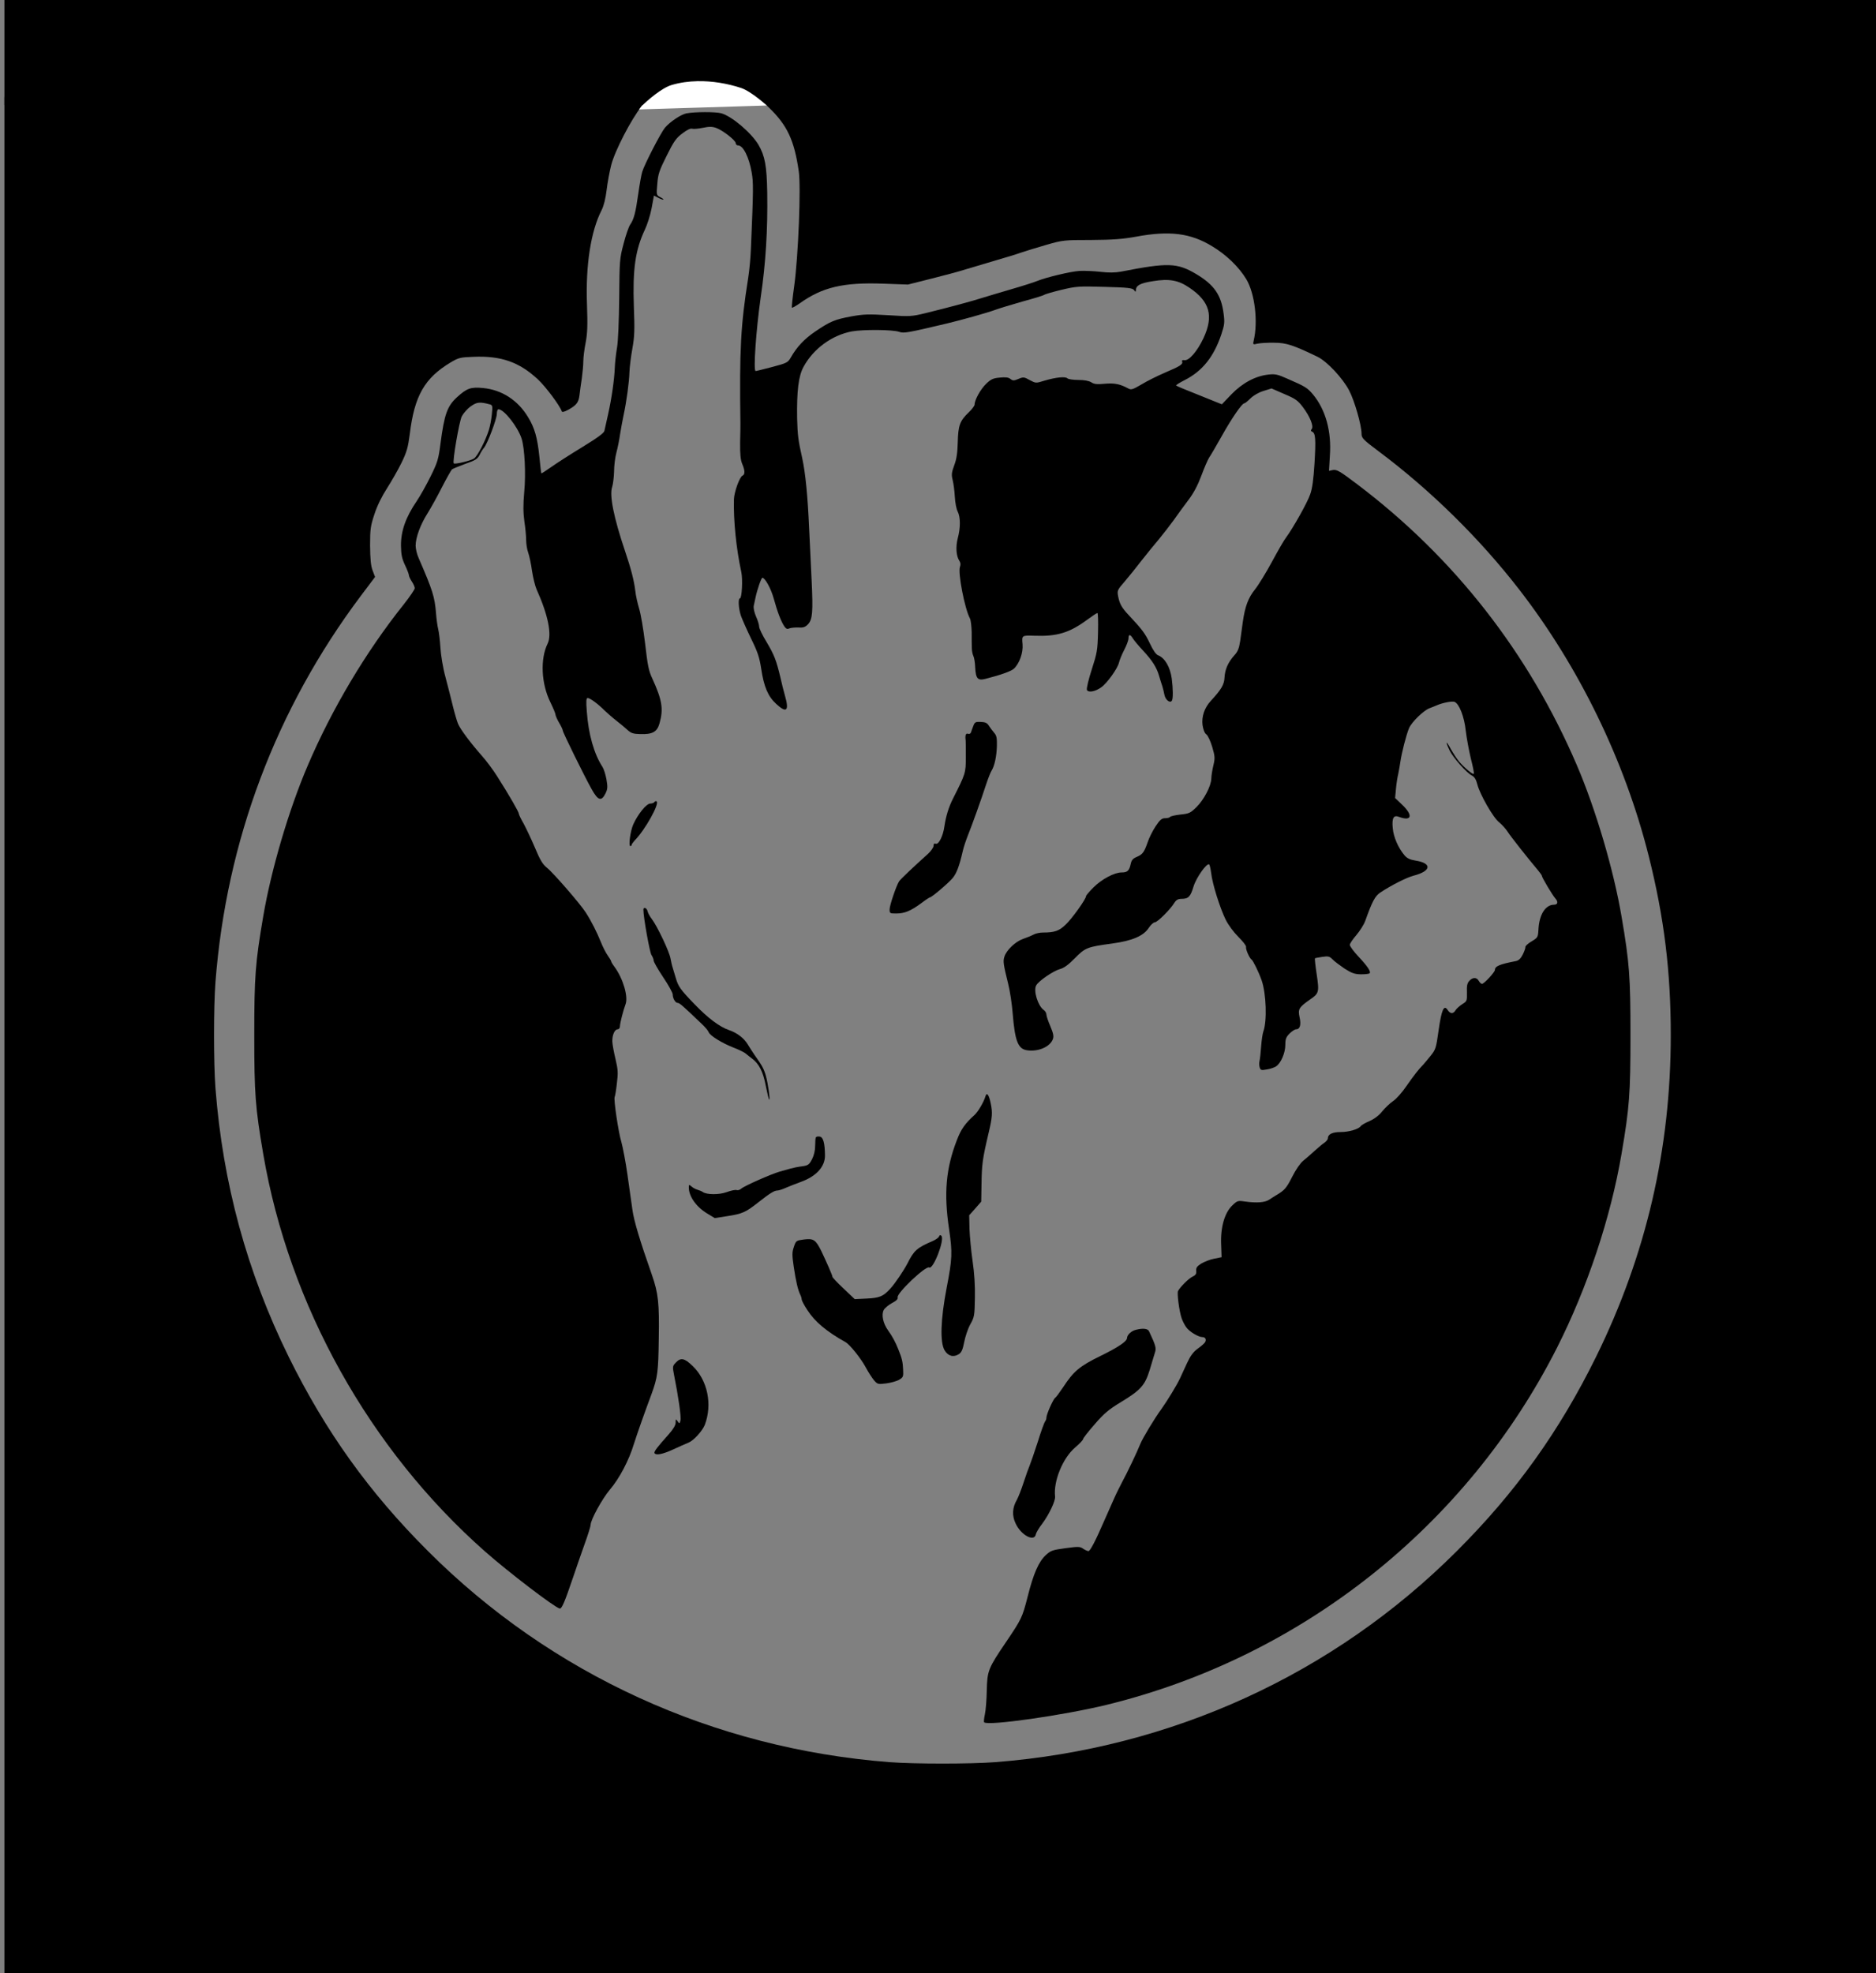 <?xml version="1.0" encoding="UTF-8" standalone="no"?>
<svg
   version="1.0"
   width="1280.035pt"
   height="1346.235pt"
   viewBox="0 0 1280.035 1346.235"
   preserveAspectRatio="xMidYMid"
   id="svg887"
   sodipodi:docname="Käsilogo.svg"
   inkscape:version="1.0.2 (e86c870879, 2021-01-15, custom)"
   xmlns:inkscape="http://www.inkscape.org/namespaces/inkscape"
   xmlns:sodipodi="http://sodipodi.sourceforge.net/DTD/sodipodi-0.dtd"
   xmlns="http://www.w3.org/2000/svg"
   xmlns:svg="http://www.w3.org/2000/svg"
   xmlns:rdf="http://www.w3.org/1999/02/22-rdf-syntax-ns#"
   xmlns:cc="http://creativecommons.org/ns#"
   xmlns:dc="http://purl.org/dc/elements/1.1/">
  <rect x="0" y="0" width="1280.035" height="1346.235" fill="#808080" stroke="none"/>
  <defs
     id="defs891" />
  <sodipodi:namedview
     pagecolor="#ffffff"
     bordercolor="#666666"
     borderopacity="1"
     objecttolerance="10"
     gridtolerance="10"
     guidetolerance="10"
     inkscape:pageopacity="0"
     inkscape:pageshadow="2"
     inkscape:window-width="2400"
     inkscape:window-height="1271"
     id="namedview889"
     showgrid="false"
     inkscape:zoom="11.313709"
     inkscape:cx="3111.8672"
     inkscape:cy="423.79953"
     inkscape:window-x="2391"
     inkscape:window-y="-9"
     inkscape:window-maximized="1"
     inkscape:current-layer="svg887"
     inkscape:document-rotation="0"
     inkscape:showpageshadow="2"
     inkscape:pagecheckerboard="0"
     inkscape:deskcolor="#d1d1d1"
     inkscape:document-units="pt" />
  <g
     id="g868"
     transform="translate(1853.575,327.165)"
     inkscape:export-xdpi="96"
     inkscape:export-ydpi="96"
     inkscape:groupmode="layer">
    <g
       transform="matrix(0.1,0,0,-0.1,-1850.575,1019.07)"
       fill="#000000"
       stroke="none"
       id="g885"
       inkscape:export-xdpi="96"
       inkscape:export-ydpi="96">
      <path
         d="M 0,6400 V 0 h 6400 6400 v 6400 6400 H 8971 5142 l 75,-72 c 125,-121 172,-222 203,-433 16,-106 -3,-582 -31,-784 -11,-78 -18,-145 -16,-148 3,-2 27,11 54,30 154,110 296,144 571,134 l 167,-6 155,39 c 85,21 193,50 240,65 47,14 139,41 205,61 66,19 145,43 175,54 30,10 107,34 170,52 111,32 121,33 305,33 151,1 214,6 309,23 226,42 370,24 517,-66 97,-58 183,-142 233,-225 58,-97 81,-290 50,-419 -6,-27 -5,-28 27,-20 19,4 70,7 114,6 82,0 131,-17 295,-96 64,-31 171,-145 215,-229 37,-70 85,-237 85,-296 0,-29 10,-40 117,-120 353,-264 688,-593 959,-943 409,-528 722,-1173 884,-1820 105,-419 150,-786 150,-1220 0,-776 -168,-1500 -510,-2195 -250,-507 -548,-924 -950,-1325 -841,-841 -1949,-1347 -3149,-1440 -173,-13 -549,-13 -722,0 -1200,93 -2308,599 -3149,1440 -402,401 -700,818 -950,1325 -285,579 -450,1184 -500,1834 -13,173 -13,549 0,722 74,964 413,1864 991,2635 l 98,130 -17,45 c -12,32 -16,77 -17,169 0,112 3,134 30,215 18,56 50,121 85,175 30,47 75,125 99,174 37,76 45,106 57,198 32,261 101,381 279,488 54,32 66,35 156,38 188,8 312,-36 438,-153 54,-50 151,-180 164,-219 2,-7 17,-4 41,9 59,32 74,51 80,102 3,27 10,78 16,116 5,37 10,89 10,115 0,26 7,83 16,127 12,64 14,117 9,260 -10,268 26,500 100,644 15,30 27,79 34,137 6,50 20,126 31,169 25,99 138,316 207,401 l 53,64 H 2200 0 Z"
         id="path865" />
      <path
         d="m 4654,12689 c -37,-7 -112,-57 -147,-98 -28,-34 -139,-248 -155,-301 -6,-19 -18,-87 -27,-150 -18,-129 -30,-174 -55,-210 -10,-14 -30,-72 -45,-130 -27,-101 -28,-115 -30,-370 -2,-160 -7,-295 -15,-340 -7,-41 -14,-102 -15,-135 -3,-79 -21,-209 -46,-320 -11,-49 -22,-100 -25,-112 -3,-15 -48,-48 -151,-111 -82,-50 -177,-111 -212,-136 -36,-25 -66,-45 -67,-43 -2,1 -8,54 -14,116 -13,126 -32,194 -76,266 -70,117 -180,188 -308,200 -83,8 -110,-1 -177,-62 -68,-62 -87,-116 -114,-321 -13,-102 -20,-125 -67,-220 -29,-59 -72,-135 -95,-169 -75,-110 -108,-204 -107,-304 1,-60 6,-86 27,-131 15,-31 27,-63 27,-70 0,-7 9,-26 20,-43 11,-16 20,-37 20,-46 0,-8 -34,-58 -75,-110 -259,-324 -491,-715 -655,-1099 -129,-301 -250,-712 -304,-1030 -54,-316 -61,-410 -61,-810 0,-400 7,-494 61,-810 176,-1032 726,-2018 1514,-2713 162,-143 473,-380 509,-389 14,-3 34,44 91,212 21,63 57,166 79,228 23,63 41,122 41,131 0,35 79,178 132,241 64,75 130,200 163,310 21,66 67,198 120,340 42,115 47,152 50,380 4,242 -3,308 -47,435 -84,239 -123,370 -133,445 -7,47 -22,155 -34,240 -12,85 -31,184 -41,220 -21,68 -54,295 -46,308 3,5 10,46 15,92 9,72 8,94 -9,166 -11,45 -21,99 -22,121 -1,44 16,83 37,83 8,0 15,9 15,20 0,21 23,111 38,150 20,52 -16,175 -75,256 -13,17 -23,34 -23,38 0,4 -11,22 -23,39 -13,18 -34,59 -47,92 -26,65 -65,143 -104,203 -37,58 -222,271 -264,304 -29,23 -47,53 -82,137 -25,59 -60,132 -77,164 -18,31 -33,62 -33,68 0,12 -65,125 -149,257 -25,40 -72,103 -103,138 -77,87 -148,182 -163,219 -7,17 -23,71 -35,120 -12,50 -35,140 -51,200 -17,62 -31,149 -34,200 -3,49 -10,105 -15,125 -5,19 -12,69 -15,110 -9,111 -23,155 -118,374 -12,26 -21,65 -21,85 0,56 33,145 80,219 23,37 68,117 99,179 32,62 63,117 69,123 7,5 49,22 92,38 67,23 82,33 96,60 9,19 23,41 31,50 23,27 87,196 87,231 0,17 5,31 11,31 38,0 131,-118 158,-200 21,-66 30,-239 18,-365 -8,-88 -7,-140 1,-200 7,-45 12,-102 12,-127 0,-25 6,-64 14,-86 8,-23 20,-78 26,-124 7,-46 21,-103 31,-126 78,-173 106,-308 76,-370 -52,-105 -44,-274 18,-400 19,-39 35,-77 35,-84 0,-7 11,-33 25,-57 14,-23 25,-47 25,-53 0,-12 147,-311 197,-400 44,-79 67,-85 95,-28 14,29 15,44 6,95 -6,33 -18,71 -27,85 -58,89 -96,223 -107,378 -6,72 -4,92 6,92 16,0 73,-42 115,-85 17,-16 53,-48 80,-69 28,-22 63,-51 78,-65 23,-21 39,-26 85,-27 84,-3 116,15 132,73 28,99 18,159 -50,308 -24,51 -31,86 -49,243 -11,92 -29,197 -40,232 -11,36 -23,90 -26,120 -9,74 -30,154 -71,275 -76,225 -107,379 -87,435 6,19 12,67 13,105 0,39 7,97 16,130 9,33 20,89 25,125 6,36 16,94 24,130 20,93 38,225 40,295 1,33 10,105 20,160 15,84 16,130 10,285 -9,256 10,387 75,525 16,33 37,99 46,146 l 16,87 27,-14 c 14,-8 31,-14 36,-14 6,1 -3,8 -18,16 -29,15 -29,16 -22,92 5,67 14,92 64,192 48,97 65,121 107,152 31,24 56,36 67,32 9,-3 42,0 72,6 42,9 64,9 90,0 44,-15 135,-85 135,-105 0,-8 7,-15 16,-15 35,0 75,-80 93,-185 12,-68 12,-112 -5,-510 -2,-66 -11,-160 -19,-210 -51,-320 -60,-488 -53,-990 0,-11 0,-69 -2,-130 -1,-81 3,-120 14,-147 20,-46 20,-74 2,-81 -19,-8 -57,-112 -58,-161 -4,-144 15,-335 50,-496 11,-50 4,-180 -9,-180 -14,0 -10,-71 7,-120 9,-25 40,-95 69,-155 45,-91 57,-128 69,-206 18,-121 46,-188 102,-239 71,-66 90,-48 60,56 -8,27 -22,83 -31,124 -28,117 -42,154 -95,243 -28,45 -50,92 -50,103 0,12 -9,43 -21,69 -12,28 -19,58 -16,74 3,14 9,40 12,56 11,53 39,135 47,135 18,0 58,-72 77,-140 25,-92 51,-159 72,-190 12,-18 20,-22 35,-15 10,4 38,7 61,6 34,-2 47,2 67,23 30,33 34,84 24,296 -4,85 -12,245 -17,355 -10,226 -25,378 -47,480 -28,124 -32,160 -35,271 -3,188 9,291 44,354 67,123 193,215 328,241 76,14 281,13 325,-3 31,-11 58,-6 324,57 108,26 276,73 330,93 30,11 116,37 190,58 74,20 140,40 145,45 6,4 59,20 118,34 101,24 117,25 294,20 160,-4 190,-8 201,-22 9,-13 12,-14 12,-2 1,34 28,49 117,63 111,18 173,7 249,-45 139,-94 166,-192 96,-343 -43,-91 -100,-157 -131,-151 -13,2 -18,-1 -15,-9 7,-19 -13,-32 -117,-76 -51,-22 -124,-58 -161,-81 -60,-35 -70,-38 -90,-27 -55,30 -94,38 -160,32 -53,-5 -73,-3 -92,10 -17,10 -47,16 -89,16 -34,0 -68,5 -74,11 -14,14 -80,7 -157,-16 -58,-18 -58,-18 -100,4 -39,22 -44,22 -77,8 -31,-13 -38,-13 -55,0 -13,11 -34,13 -73,9 -45,-4 -60,-11 -93,-43 -38,-37 -78,-109 -78,-141 0,-8 -18,-32 -39,-52 -62,-59 -73,-90 -76,-204 -2,-74 -8,-116 -24,-158 -18,-49 -20,-64 -11,-100 6,-24 13,-75 15,-115 2,-40 11,-86 20,-102 19,-38 19,-110 0,-181 -15,-58 -11,-122 11,-154 8,-12 10,-26 4,-41 -15,-40 32,-285 68,-352 6,-11 11,-53 12,-94 0,-41 0,-89 1,-108 0,-19 5,-43 10,-53 6,-11 12,-47 13,-80 4,-76 17,-91 71,-77 109,28 174,52 193,69 38,36 64,109 59,167 -6,60 -5,61 78,58 156,-6 241,19 363,109 34,25 65,46 70,46 4,0 6,-60 4,-132 -3,-123 -7,-142 -43,-254 -22,-67 -36,-129 -33,-138 8,-21 56,-13 98,17 39,27 113,130 121,169 4,17 20,56 36,87 16,30 29,66 29,78 0,30 12,29 30,-1 8,-13 39,-50 68,-81 65,-70 94,-116 111,-175 7,-25 17,-56 22,-70 4,-14 11,-40 14,-58 7,-35 39,-60 51,-40 9,14 8,81 -1,151 -11,79 -47,140 -92,158 -15,5 -35,34 -57,81 -33,69 -52,95 -145,194 -48,51 -62,77 -72,129 -7,38 -5,43 45,100 28,33 81,98 116,144 36,46 89,111 118,145 28,34 73,92 100,129 26,37 71,99 100,137 37,49 64,100 89,167 20,54 44,109 53,123 10,14 48,79 85,145 68,122 139,225 154,225 5,0 24,15 43,34 20,20 56,41 89,51 l 55,17 87,-38 c 76,-32 93,-44 128,-91 48,-64 74,-130 59,-148 -8,-9 -6,-14 3,-18 23,-9 26,-52 16,-217 -7,-110 -15,-172 -30,-212 -19,-56 -118,-231 -164,-293 -13,-16 -56,-91 -96,-165 -40,-74 -92,-159 -116,-189 -46,-57 -68,-116 -83,-221 -5,-36 -13,-94 -18,-131 -8,-51 -16,-72 -41,-99 -42,-47 -63,-95 -66,-151 -2,-48 -23,-82 -93,-158 -44,-47 -64,-108 -57,-165 5,-32 14,-56 26,-64 10,-7 28,-45 40,-85 19,-65 20,-77 8,-127 -7,-30 -14,-71 -14,-90 -2,-52 -50,-143 -101,-194 -42,-41 -51,-45 -110,-51 -35,-4 -67,-11 -70,-16 -3,-5 -18,-9 -34,-9 -23,0 -35,-10 -65,-55 -20,-30 -45,-80 -55,-111 -24,-68 -34,-81 -76,-99 -24,-10 -34,-22 -39,-47 -10,-46 -22,-58 -62,-58 -50,0 -136,-46 -193,-103 -28,-28 -50,-54 -50,-59 0,-20 -96,-154 -139,-194 -44,-43 -76,-54 -154,-54 -22,0 -51,-6 -65,-14 -15,-8 -47,-21 -73,-30 -51,-18 -112,-76 -126,-121 -10,-32 -7,-51 26,-185 12,-47 26,-139 31,-205 15,-184 36,-239 97,-248 76,-12 158,23 177,76 7,20 3,39 -17,87 -15,34 -27,70 -27,80 0,10 -8,25 -19,32 -39,28 -71,131 -51,167 15,30 118,100 163,112 27,7 58,30 101,74 71,72 84,77 254,100 139,19 215,52 251,108 13,20 32,37 41,37 17,0 106,88 133,133 13,20 25,27 50,27 46,0 60,15 81,85 18,59 89,160 106,150 4,-2 10,-29 14,-59 8,-73 59,-236 98,-316 19,-39 55,-87 88,-120 30,-30 54,-60 52,-68 -4,-16 24,-78 38,-87 10,-6 49,-86 68,-140 32,-91 38,-280 12,-350 -5,-13 -12,-59 -15,-101 -3,-43 -8,-88 -11,-100 -3,-12 -3,-32 1,-44 6,-19 11,-21 48,-14 23,3 52,13 64,21 33,22 63,92 63,147 0,39 5,53 29,77 16,16 36,29 45,29 26,0 35,31 23,83 -12,54 -4,67 70,119 63,43 65,51 47,173 -9,58 -14,108 -12,109 1,2 24,6 50,10 41,6 49,4 70,-17 12,-13 50,-41 82,-63 49,-31 68,-38 112,-39 29,0 55,3 59,7 11,10 -13,47 -76,114 -33,35 -59,71 -59,80 0,9 20,38 44,66 24,28 52,72 61,97 48,134 67,170 103,194 74,49 178,102 227,115 121,31 128,85 13,103 -38,6 -58,16 -75,36 -43,51 -75,125 -80,185 -7,70 6,92 43,77 86,-32 97,10 23,81 l -50,48 6,64 c 3,35 10,79 15,98 4,19 11,58 15,85 8,58 40,184 59,229 17,41 99,121 139,136 18,7 41,16 52,21 40,17 103,29 119,23 32,-12 67,-101 77,-197 6,-51 22,-136 35,-191 14,-54 23,-100 20,-103 -7,-7 -66,43 -101,84 -15,18 -40,57 -56,85 -33,62 -39,55 -8,-10 24,-49 114,-151 152,-171 18,-9 29,-28 37,-60 17,-68 109,-229 149,-259 18,-15 44,-43 57,-63 20,-32 137,-180 211,-268 12,-14 22,-29 23,-33 0,-12 72,-132 92,-155 21,-23 17,-43 -8,-43 -59,0 -102,-67 -107,-170 -3,-53 -5,-55 -48,-81 -24,-14 -43,-32 -41,-38 1,-6 -7,-29 -18,-51 -14,-28 -28,-41 -48,-45 -110,-21 -142,-35 -142,-60 0,-15 -74,-95 -88,-95 -6,0 -16,9 -22,20 -14,26 -42,26 -65,0 -14,-15 -18,-34 -16,-79 1,-57 0,-60 -31,-79 -18,-12 -39,-30 -46,-41 -16,-27 -36,-27 -54,0 -26,40 -42,3 -62,-137 -17,-121 -20,-132 -54,-174 -20,-25 -43,-52 -51,-61 -33,-34 -62,-71 -113,-144 -29,-43 -70,-90 -93,-105 -22,-15 -55,-47 -74,-70 -21,-27 -53,-51 -86,-66 -29,-12 -56,-28 -60,-34 -13,-21 -81,-41 -137,-41 -58,0 -88,-15 -88,-44 0,-7 -10,-19 -22,-28 -13,-8 -43,-34 -68,-56 -25,-23 -60,-54 -78,-68 -20,-16 -50,-60 -74,-107 -40,-79 -53,-94 -107,-126 -14,-9 -38,-23 -52,-33 -29,-19 -85,-23 -165,-12 -48,7 -52,6 -86,-27 -52,-49 -81,-149 -76,-265 l 3,-88 -50,-10 c -28,-5 -67,-21 -88,-33 -30,-19 -37,-29 -35,-50 2,-20 -3,-29 -26,-40 -26,-13 -80,-66 -98,-97 -8,-14 7,-134 24,-185 6,-19 21,-48 32,-63 21,-30 83,-67 110,-67 20,0 29,-16 19,-34 -4,-8 -27,-28 -51,-45 -31,-23 -50,-49 -73,-99 -17,-37 -38,-83 -47,-102 -22,-48 -88,-155 -127,-210 -49,-67 -129,-200 -145,-240 -18,-47 -93,-204 -124,-260 -13,-25 -39,-76 -56,-115 -33,-74 -36,-80 -71,-160 -54,-125 -91,-195 -102,-195 -7,0 -23,7 -36,16 -21,15 -33,16 -120,4 -89,-12 -101,-16 -135,-47 -49,-45 -85,-127 -125,-287 -36,-140 -41,-150 -147,-307 -121,-178 -128,-195 -131,-329 -1,-63 -7,-137 -13,-164 -6,-27 -8,-51 -5,-54 26,-26 544,48 835,119 1330,325 2457,1219 3074,2437 207,410 366,887 440,1322 54,316 61,410 61,810 0,400 -7,494 -61,810 -54,318 -176,731 -304,1030 -329,768 -837,1418 -1500,1919 -116,88 -139,101 -164,97 l -28,-6 6,103 c 12,167 -29,314 -115,418 -39,46 -51,54 -178,109 -62,28 -81,32 -125,27 -88,-9 -177,-56 -253,-134 l -66,-69 -154,62 c -84,33 -156,63 -158,66 -3,3 24,20 60,38 119,61 197,158 248,310 22,66 24,83 16,142 -16,127 -64,197 -186,270 -131,78 -193,80 -515,17 -40,-7 -83,-8 -140,-1 -46,5 -110,8 -143,6 -62,-4 -228,-44 -289,-69 -19,-8 -97,-33 -173,-55 -76,-22 -165,-49 -198,-59 -64,-21 -227,-65 -390,-105 -96,-23 -106,-24 -255,-14 -135,8 -167,7 -250,-8 -114,-21 -145,-34 -247,-103 -75,-51 -126,-105 -168,-179 -19,-33 -27,-37 -125,-63 -58,-15 -109,-28 -114,-28 -17,-1 3,281 34,499 35,236 49,467 45,720 -3,182 -16,249 -60,325 -49,82 -183,196 -255,215 -39,10 -179,10 -236,-1 z M 3314,10703 c 16,-5 18,-12 12,-67 -3,-33 -12,-81 -20,-106 -22,-72 -78,-181 -102,-196 -22,-15 -130,-41 -138,-33 -10,10 37,286 55,321 11,21 38,52 61,68 42,30 62,32 132,13 z"
         id="path867" />
      <path
         d="m 6612,8512 c -6,-15 -13,-35 -16,-44 -3,-11 -11,-15 -21,-12 -15,6 -21,-10 -16,-46 1,-8 1,-60 1,-115 0,-106 -2,-112 -87,-280 -30,-59 -49,-122 -59,-190 -9,-66 -39,-126 -59,-119 -10,4 -15,0 -15,-14 0,-11 -17,-35 -37,-54 -97,-87 -189,-174 -198,-188 -19,-29 -65,-164 -65,-192 0,-27 2,-28 45,-28 57,0 98,17 169,69 30,23 58,41 61,41 12,0 131,101 157,134 26,33 44,81 67,181 6,28 23,77 36,110 27,67 90,242 125,350 13,39 29,79 36,90 20,32 34,97 36,168 1,54 -2,71 -18,89 -11,13 -27,34 -36,48 -12,20 -25,26 -56,27 -35,2 -41,-2 -50,-25 z"
         id="path869" />
      <path
         d="m 4435,7990 c -3,-5 -16,-10 -28,-10 -26,0 -84,-71 -116,-142 -20,-45 -34,-148 -20,-148 5,0 9,4 9,9 0,4 11,19 23,32 69,70 169,250 147,264 -5,3 -11,1 -15,-5 z"
         id="path871" />
      <path
         d="m 4360,7256 c 0,-52 43,-291 55,-309 8,-12 15,-29 15,-38 0,-9 29,-60 65,-114 36,-53 65,-106 65,-117 0,-27 18,-58 34,-58 13,0 36,-21 168,-147 21,-20 40,-43 43,-52 8,-24 91,-75 170,-106 39,-15 77,-34 85,-42 8,-7 28,-23 43,-34 46,-35 74,-89 92,-184 10,-50 20,-92 23,-95 9,-9 -8,113 -23,165 -14,47 -24,66 -78,142 -12,17 -32,49 -45,70 -26,43 -73,79 -129,98 -64,22 -143,82 -231,173 -101,104 -114,124 -131,182 -7,25 -17,56 -21,70 -5,14 -11,42 -15,63 -7,45 -91,222 -128,270 -14,18 -26,41 -28,51 -5,24 -29,34 -29,12 z"
         id="path873" />
      <path
         d="m 6694,5983 c -12,-41 -51,-106 -74,-127 -64,-57 -93,-98 -121,-172 -75,-193 -90,-364 -53,-609 23,-159 22,-199 -17,-400 -41,-214 -46,-370 -14,-425 24,-40 61,-50 98,-26 18,12 26,31 36,82 7,37 25,91 41,120 28,50 30,60 32,181 2,83 -4,172 -16,253 -10,69 -19,167 -21,218 l -2,93 41,46 41,47 2,115 c 2,141 6,173 49,356 25,105 27,137 14,199 -12,59 -27,79 -36,49 z"
         id="path875" />
      <path
         d="m 5537,5703 c -3,-4 -5,-30 -5,-58 0,-32 -8,-65 -21,-91 -20,-38 -27,-43 -69,-49 -26,-3 -60,-10 -77,-15 -16,-5 -50,-14 -75,-21 -59,-17 -240,-97 -262,-116 -10,-9 -24,-13 -32,-10 -8,3 -38,-3 -68,-14 -52,-19 -137,-18 -163,1 -5,4 -21,11 -35,15 -14,4 -33,14 -42,23 -17,14 -18,13 -18,-7 0,-61 50,-132 124,-177 l 53,-32 84,13 c 104,16 127,26 214,95 79,62 108,80 130,80 8,0 34,8 58,19 23,10 69,28 102,40 105,38 165,104 164,181 -1,84 -12,125 -36,128 -11,2 -23,0 -26,-5 z"
         id="path877" />
      <path
         d="m 6377,5026 c -3,-8 -23,-22 -44,-31 -107,-46 -127,-64 -172,-154 -26,-49 -83,-134 -115,-169 -48,-54 -75,-65 -161,-69 l -83,-4 -76,72 c -42,39 -76,76 -76,80 0,10 -39,98 -76,176 -38,77 -53,87 -118,79 -53,-7 -55,-8 -69,-50 -13,-37 -13,-56 -1,-137 14,-96 29,-160 45,-191 5,-10 9,-24 9,-31 0,-7 17,-40 39,-73 51,-79 129,-145 261,-219 30,-17 106,-113 138,-173 17,-32 42,-70 55,-86 24,-28 28,-29 83,-22 32,4 72,15 89,25 28,17 30,21 27,72 -2,49 -8,75 -32,134 -19,49 -43,93 -70,130 -35,48 -47,108 -30,140 7,13 32,34 56,47 31,16 42,28 39,39 -9,27 192,218 215,204 27,-17 108,191 83,216 -7,7 -12,6 -16,-5 z"
         id="path879" />
      <path
         d="m 7722,4390 c -32,-7 -61,-34 -62,-56 0,-23 -61,-64 -182,-123 -141,-69 -183,-104 -254,-213 -25,-37 -49,-70 -55,-73 -13,-9 -59,-112 -59,-134 0,-9 -4,-21 -9,-26 -5,-6 -28,-68 -50,-140 -23,-71 -48,-143 -55,-160 -7,-16 -26,-68 -41,-115 -15,-47 -36,-100 -46,-119 -32,-54 -35,-109 -9,-163 37,-80 128,-128 138,-73 2,11 21,43 42,70 48,64 92,157 89,187 -12,105 52,262 136,334 30,25 55,52 55,58 0,6 36,52 79,101 63,73 97,102 177,150 138,84 166,115 199,222 14,49 31,101 35,116 11,32 6,49 -40,147 -8,18 -42,22 -88,10 z"
         id="path881" />
      <path
         d="m 4581,4166 c -22,-23 -23,-28 -12,-83 30,-150 50,-290 44,-312 -6,-23 -7,-23 -19,-6 -13,18 -14,17 -14,-8 0,-18 -16,-45 -47,-80 -77,-86 -103,-119 -97,-129 10,-16 54,-8 126,25 40,19 88,39 106,47 35,14 94,79 111,121 53,140 19,304 -83,402 -56,54 -81,59 -115,23 z"
         id="path883" />
    </g>
    <path
       style="color:#000000;font-style:normal;font-variant:normal;font-weight:normal;font-stretch:normal;font-size:medium;line-height:normal;font-family:sans-serif;font-variant-ligatures:normal;font-variant-position:normal;font-variant-caps:normal;font-variant-numeric:normal;font-variant-alternates:normal;font-variant-east-asian:normal;font-feature-settings:normal;font-variation-settings:normal;text-indent:0;text-align:start;text-decoration:none;text-decoration-line:none;text-decoration-style:solid;text-decoration-color:#000000;letter-spacing:normal;word-spacing:normal;text-transform:none;writing-mode:lr-tb;direction:ltr;text-orientation:mixed;dominant-baseline:auto;baseline-shift:baseline;text-anchor:start;white-space:normal;shape-padding:0;shape-margin:0;inline-size:0;clip-rule:nonzero;display:inline;overflow:visible;visibility:visible;isolation:auto;mix-blend-mode:normal;color-interpolation:sRGB;color-interpolation-filters:linearRGB;solid-color:#000000;solid-opacity:1;vector-effect:none;fill:#000000;fill-opacity:1;fill-rule:nonzero;stroke:none;stroke-width:31.585;stroke-linecap:round;stroke-linejoin:round;stroke-miterlimit:4;stroke-dasharray:none;stroke-dashoffset:0;stroke-opacity:1;paint-order:stroke fill markers;color-rendering:auto;image-rendering:auto;shape-rendering:auto;text-rendering:auto;enable-background:accumulate;stop-color:#000000"
       d="m -1850.571,-327.165 h 1280.031 v 71.708 H -1850.571 Z"
       id="path944"
       inkscape:export-xdpi="96"
       inkscape:export-ydpi="96" />
    <path
       id="path848"
       style="color:#000000;font-style:normal;font-variant:normal;font-weight:normal;font-stretch:normal;font-size:medium;line-height:normal;font-family:sans-serif;font-variant-ligatures:normal;font-variant-position:normal;font-variant-caps:normal;font-variant-numeric:normal;font-variant-alternates:normal;font-variant-east-asian:normal;font-feature-settings:normal;font-variation-settings:normal;text-indent:0;text-align:start;text-decoration:none;text-decoration-line:none;text-decoration-style:solid;text-decoration-color:#000000;letter-spacing:normal;word-spacing:normal;text-transform:none;writing-mode:lr-tb;direction:ltr;text-orientation:mixed;dominant-baseline:auto;baseline-shift:baseline;text-anchor:start;white-space:normal;shape-padding:0;shape-margin:0;inline-size:0;clip-rule:nonzero;display:inline;overflow:visible;visibility:visible;isolation:auto;mix-blend-mode:normal;color-interpolation:sRGB;color-interpolation-filters:linearRGB;solid-color:#000000;solid-opacity:1;vector-effect:none;fill:#ffffff;fill-opacity:1;fill-rule:nonzero;stroke:none;stroke-width:32.235;stroke-linecap:round;stroke-linejoin:round;stroke-miterlimit:4;stroke-dasharray:none;stroke-dashoffset:0;stroke-opacity:1;paint-order:stroke fill markers;color-rendering:auto;image-rendering:auto;shape-rendering:auto;text-rendering:auto;enable-background:accumulate;stop-color:#000000"
       d="m -1377.605,-271.786 c -6.044,0.114 -12.013,0.932 -17.646,2.6 -6.978,2.066 -16.423,10.452 -20.692,14.498 0.01,0.006 0.056,0.049 0.056,0.049 l -0.824,1.068 -0.488,0.617 -0.345,0.453 87.171,-2.675 c 0,0 -10.709,-9.738 -17.582,-11.989 -9.292,-3.044 -19.576,-4.81 -29.65,-4.621 z" />
  </g>
</svg>
